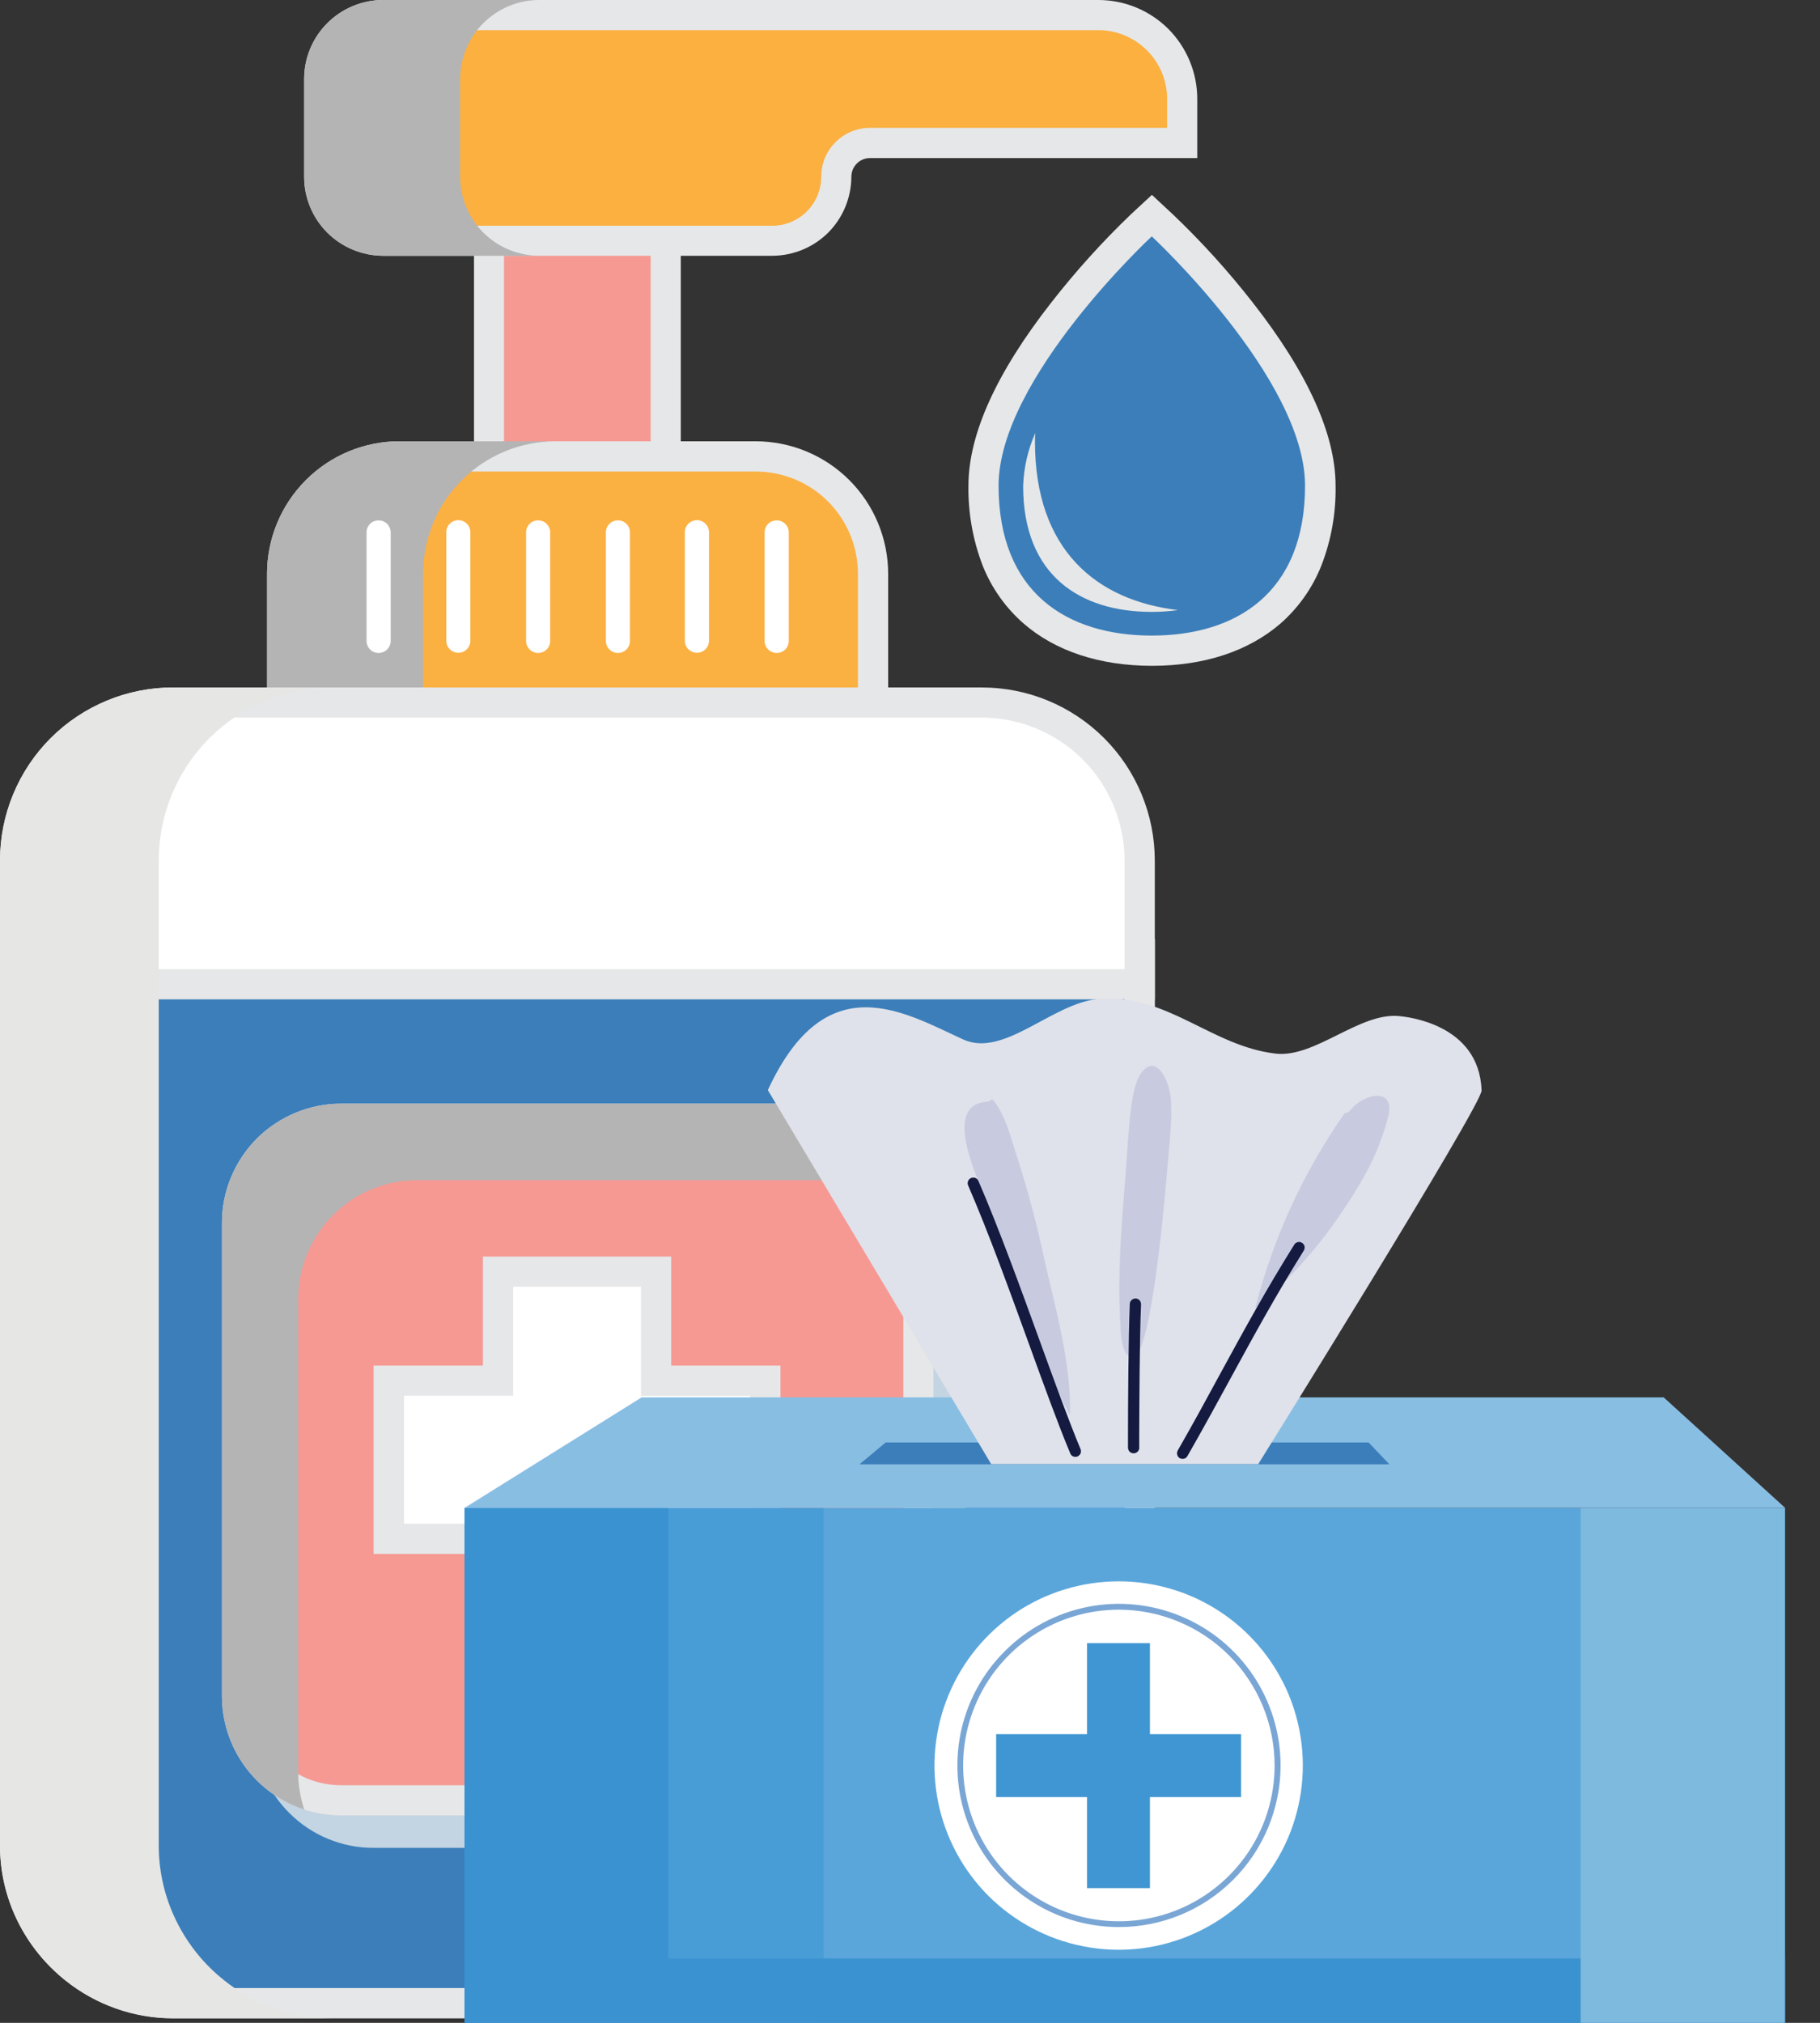 <svg width="18" height="20" viewBox="0 0 18 20" fill="none" xmlns="http://www.w3.org/2000/svg">
<rect x="0" y="0" width="18" height="20" fill="#333333" stroke="none"/>
<path d="M6.583 2.08H4.836V4.811H6.583V2.08Z" fill="#F69993"/>
<path d="M6.435 2.232V4.663H4.985V2.232H6.435ZM6.733 1.933H4.688V4.962H6.733V1.932V1.933Z" fill="#E6E7E8"/>
<path d="M2.789 7.245V5.676C2.789 5.368 2.912 5.072 3.129 4.854C3.347 4.637 3.642 4.514 3.95 4.514H7.472C7.78 4.514 8.075 4.637 8.293 4.854C8.511 5.072 8.633 5.368 8.633 5.676V7.245H2.789Z" fill="#FBB042"/>
<path d="M7.473 4.662C7.741 4.662 7.999 4.768 8.189 4.958C8.379 5.148 8.485 5.406 8.485 5.674V7.095H2.939V5.674C2.939 5.406 3.046 5.148 3.236 4.958C3.425 4.768 3.683 4.662 3.951 4.662H7.473ZM7.473 4.363H3.951C3.604 4.363 3.27 4.501 3.025 4.747C2.779 4.993 2.641 5.326 2.641 5.674V7.393H8.784V5.674C8.784 5.502 8.75 5.331 8.684 5.172C8.618 5.013 8.522 4.869 8.4 4.747C8.278 4.625 8.134 4.529 7.975 4.463C7.816 4.397 7.645 4.363 7.473 4.363Z" fill="#E6E7E8"/>
<g style="mix-blend-mode:color-burn">
<path d="M4.184 5.674C4.184 5.502 4.218 5.331 4.284 5.172C4.349 5.013 4.446 4.869 4.568 4.747C4.689 4.625 4.834 4.529 4.993 4.463C5.152 4.397 5.322 4.363 5.495 4.363H3.951C3.604 4.363 3.27 4.501 3.025 4.747C2.779 4.993 2.641 5.326 2.641 5.674V7.393H4.184V5.674Z" fill="#B4B4B5"/>
</g>
<path d="M1.71 19.804C1.505 19.804 1.302 19.764 1.112 19.685C0.923 19.606 0.751 19.491 0.606 19.346C0.461 19.201 0.346 19.029 0.267 18.839C0.189 18.65 0.148 18.447 0.148 18.242V9.434H11.269V18.242C11.269 18.447 11.229 18.65 11.15 18.84C11.072 19.029 10.957 19.201 10.812 19.346C10.666 19.492 10.494 19.607 10.305 19.685C10.115 19.764 9.912 19.804 9.707 19.804H1.71Z" fill="#3B7EBA"/>
<path d="M11.123 9.584V18.242C11.123 18.617 10.974 18.977 10.709 19.242C10.444 19.507 10.084 19.656 9.71 19.656H1.713C1.338 19.656 0.978 19.507 0.713 19.242C0.448 18.977 0.299 18.617 0.299 18.242V9.584H11.123ZM11.421 9.285H8.22222e-06V18.242C-0.001 18.504 0.059 18.762 0.175 18.997C0.287 19.223 0.448 19.422 0.645 19.58C0.948 19.823 1.325 19.956 1.713 19.956H9.71C9.935 19.956 10.158 19.912 10.365 19.826C10.573 19.74 10.762 19.614 10.921 19.455C11.08 19.296 11.206 19.107 11.292 18.899C11.378 18.692 11.422 18.469 11.422 18.244V9.285H11.421Z" fill="#E6E7E8"/>
<path d="M0.148 9.732V8.51C0.149 8.095 0.314 7.698 0.607 7.405C0.899 7.113 1.297 6.948 1.711 6.947H9.708C9.913 6.947 10.116 6.987 10.306 7.066C10.495 7.144 10.668 7.259 10.813 7.405C10.958 7.55 11.073 7.722 11.151 7.912C11.23 8.101 11.27 8.304 11.27 8.51V9.732H0.148Z" fill="white"/>
<path d="M9.709 7.095C9.894 7.095 10.078 7.132 10.25 7.203C10.421 7.274 10.577 7.378 10.708 7.509C10.839 7.64 10.944 7.796 11.014 7.968C11.085 8.139 11.122 8.323 11.122 8.509V9.582H0.298V8.509C0.298 8.134 0.447 7.774 0.712 7.509C0.977 7.244 1.337 7.095 1.712 7.095H9.709ZM9.709 6.797H1.712C1.487 6.797 1.264 6.841 1.057 6.927C0.849 7.013 0.66 7.139 0.501 7.298C0.342 7.457 0.216 7.646 0.13 7.854C0.044 8.061 -6.16889e-05 8.284 6.45669e-08 8.509V9.881H11.421V8.509C11.421 8.055 11.241 7.619 10.92 7.298C10.599 6.977 10.164 6.797 9.71 6.797H9.709Z" fill="#E6E7E8"/>
<g style="mix-blend-mode:multiply">
<path d="M2.215 19.578C2.017 19.421 1.857 19.222 1.745 18.995C1.629 18.761 1.569 18.502 1.57 18.241V8.509C1.57 8.284 1.614 8.061 1.7 7.854C1.786 7.646 1.912 7.457 2.071 7.298C2.23 7.139 2.419 7.013 2.626 6.927C2.834 6.841 3.056 6.797 3.281 6.797H1.712C1.487 6.797 1.264 6.841 1.057 6.927C0.849 7.013 0.66 7.139 0.501 7.298C0.342 7.457 0.216 7.646 0.13 7.854C0.044 8.061 -5.35312e-05 8.284 8.22222e-06 8.509V18.241C-0.001 18.502 0.059 18.761 0.175 18.995C0.287 19.222 0.448 19.421 0.645 19.578C0.948 19.821 1.325 19.954 1.713 19.954H3.283C2.894 19.954 2.518 19.822 2.215 19.578Z" fill="#E6E6E5"/>
</g>
<path d="M3.788 2.379C3.621 2.379 3.46 2.312 3.342 2.194C3.223 2.075 3.156 1.915 3.156 1.747V0.781C3.156 0.613 3.223 0.452 3.342 0.334C3.46 0.215 3.621 0.149 3.788 0.148H10.863C11.082 0.149 11.293 0.236 11.448 0.392C11.604 0.547 11.691 0.758 11.691 0.978V1.413H8.604C8.515 1.413 8.43 1.449 8.368 1.511C8.305 1.574 8.27 1.658 8.27 1.747C8.27 1.915 8.203 2.075 8.085 2.194C7.966 2.312 7.805 2.379 7.638 2.379H3.788Z" fill="#FBB040"/>
<path d="M10.863 0.298C11.043 0.298 11.216 0.37 11.344 0.498C11.471 0.625 11.543 0.798 11.543 0.978V1.264H8.604C8.541 1.264 8.478 1.277 8.419 1.301C8.361 1.325 8.308 1.361 8.263 1.406C8.218 1.451 8.182 1.504 8.158 1.563C8.134 1.621 8.122 1.684 8.122 1.748C8.122 1.811 8.109 1.874 8.085 1.933C8.061 1.991 8.025 2.045 7.98 2.09C7.936 2.135 7.882 2.17 7.824 2.195C7.765 2.219 7.702 2.232 7.638 2.232H3.789C3.661 2.232 3.538 2.181 3.447 2.09C3.357 2 3.306 1.877 3.306 1.749V0.781C3.306 0.653 3.357 0.53 3.447 0.44C3.538 0.349 3.661 0.298 3.789 0.298H10.863ZM10.863 0H3.789C3.582 0 3.383 0.083 3.237 0.229C3.09 0.376 3.008 0.574 3.008 0.781V1.748C3.008 1.955 3.09 2.153 3.237 2.3C3.383 2.446 3.582 2.528 3.789 2.529H7.638C7.846 2.528 8.044 2.446 8.191 2.3C8.337 2.153 8.419 1.955 8.42 1.748C8.42 1.699 8.439 1.652 8.474 1.617C8.508 1.582 8.555 1.563 8.604 1.563H11.841V0.978C11.841 0.719 11.738 0.47 11.555 0.286C11.371 0.103 11.123 0 10.863 0Z" fill="#E6E7E8"/>
<g style="mix-blend-mode:color-burn">
<path d="M4.551 1.748V0.781C4.551 0.574 4.634 0.375 4.78 0.229C4.927 0.083 5.125 0 5.333 0H3.789C3.582 0 3.383 0.083 3.237 0.229C3.09 0.376 3.008 0.574 3.008 0.781V1.748C3.008 1.955 3.09 2.153 3.237 2.3C3.383 2.446 3.582 2.528 3.789 2.529H5.333C5.125 2.528 4.927 2.446 4.78 2.3C4.634 2.153 4.551 1.955 4.551 1.748Z" fill="#B4B4B5"/>
</g>
<path d="M3.744 5.145C3.713 5.145 3.682 5.157 3.66 5.179C3.638 5.202 3.625 5.232 3.625 5.264V6.337C3.625 6.369 3.638 6.399 3.66 6.421C3.682 6.444 3.713 6.456 3.744 6.456C3.776 6.456 3.806 6.444 3.829 6.421C3.851 6.399 3.864 6.369 3.864 6.337V5.262C3.863 5.23 3.85 5.201 3.828 5.179C3.806 5.157 3.776 5.145 3.744 5.145Z" fill="white"/>
<path d="M4.652 5.262C4.652 5.196 4.599 5.143 4.533 5.143C4.467 5.143 4.414 5.196 4.414 5.262V6.335C4.414 6.401 4.467 6.454 4.533 6.454C4.599 6.454 4.652 6.401 4.652 6.335V5.262Z" fill="white"/>
<path d="M5.323 5.145C5.307 5.144 5.291 5.148 5.277 5.153C5.262 5.159 5.249 5.168 5.238 5.179C5.227 5.19 5.218 5.204 5.212 5.218C5.206 5.233 5.203 5.248 5.203 5.264V6.337C5.203 6.369 5.216 6.399 5.238 6.421C5.26 6.444 5.291 6.456 5.323 6.456C5.354 6.456 5.384 6.444 5.407 6.421C5.429 6.399 5.441 6.369 5.441 6.337V5.262C5.441 5.23 5.428 5.201 5.406 5.179C5.384 5.157 5.354 5.145 5.323 5.145Z" fill="white"/>
<path d="M6.111 5.145C6.095 5.145 6.08 5.148 6.065 5.154C6.051 5.16 6.038 5.168 6.027 5.18C6.016 5.191 6.007 5.204 6.001 5.218C5.995 5.233 5.992 5.248 5.992 5.264V6.337C5.992 6.369 6.005 6.399 6.027 6.421C6.049 6.444 6.08 6.456 6.111 6.456C6.143 6.456 6.173 6.444 6.196 6.421C6.218 6.399 6.23 6.369 6.23 6.337V5.262C6.23 5.23 6.217 5.2 6.195 5.179C6.172 5.157 6.142 5.144 6.111 5.145Z" fill="white"/>
<path d="M7.012 5.262C7.012 5.196 6.958 5.143 6.893 5.143C6.827 5.143 6.773 5.196 6.773 5.262V6.335C6.773 6.401 6.827 6.454 6.893 6.454C6.958 6.454 7.012 6.401 7.012 6.335V5.262Z" fill="white"/>
<path d="M7.682 5.145C7.65 5.145 7.62 5.157 7.597 5.179C7.575 5.202 7.562 5.232 7.562 5.264V6.337C7.562 6.369 7.575 6.399 7.597 6.421C7.62 6.444 7.65 6.456 7.682 6.456C7.714 6.456 7.744 6.444 7.766 6.421C7.789 6.399 7.801 6.369 7.801 6.337V5.262C7.801 5.23 7.788 5.201 7.765 5.179C7.743 5.157 7.713 5.145 7.682 5.145Z" fill="white"/>
<g style="mix-blend-mode:multiply">
<path d="M9.46 11.953C9.37 11.739 9.219 11.557 9.025 11.429C8.832 11.301 8.605 11.232 8.373 11.232H3.695C3.538 11.232 3.381 11.264 3.236 11.326C3.023 11.417 2.84 11.568 2.712 11.761C2.584 11.954 2.516 12.181 2.516 12.413V17.091C2.515 17.246 2.546 17.399 2.605 17.543C2.664 17.686 2.751 17.816 2.861 17.925C2.97 18.035 3.101 18.122 3.244 18.181C3.387 18.24 3.54 18.271 3.695 18.27H8.373C8.528 18.27 8.682 18.24 8.825 18.181C8.968 18.122 9.098 18.035 9.208 17.925C9.317 17.816 9.404 17.686 9.463 17.543C9.523 17.399 9.553 17.246 9.553 17.091V12.412C9.553 12.254 9.522 12.098 9.46 11.953Z" fill="#C3D4E2"/>
</g>
<path d="M8.052 11.06H3.374C2.805 11.06 2.344 11.522 2.344 12.091V16.769C2.344 17.338 2.805 17.799 3.374 17.799H8.052C8.621 17.799 9.082 17.338 9.082 16.769V12.091C9.082 11.522 8.621 11.06 8.052 11.06Z" fill="#F69993"/>
<path d="M8.053 11.211C8.287 11.211 8.511 11.303 8.676 11.469C8.841 11.634 8.934 11.858 8.934 12.091V16.769C8.934 16.885 8.911 17 8.867 17.107C8.823 17.214 8.758 17.311 8.676 17.393C8.594 17.474 8.497 17.539 8.39 17.584C8.283 17.628 8.169 17.651 8.053 17.651H3.375C3.259 17.651 3.144 17.628 3.037 17.584C2.93 17.539 2.833 17.474 2.752 17.393C2.67 17.311 2.605 17.214 2.561 17.107C2.516 17 2.494 16.885 2.494 16.769V12.091C2.494 11.976 2.517 11.861 2.561 11.754C2.605 11.647 2.67 11.55 2.752 11.469C2.834 11.387 2.931 11.322 3.038 11.278C3.144 11.233 3.259 11.211 3.375 11.211H8.053ZM8.053 10.912H3.375C3.22 10.912 3.066 10.942 2.923 11.002C2.78 11.061 2.65 11.148 2.54 11.257C2.431 11.367 2.344 11.497 2.285 11.64C2.225 11.783 2.195 11.937 2.195 12.091V16.769C2.195 16.924 2.226 17.078 2.285 17.221C2.344 17.364 2.431 17.494 2.541 17.604C2.65 17.713 2.78 17.8 2.923 17.859C3.066 17.919 3.22 17.949 3.375 17.949H8.053C8.208 17.949 8.361 17.919 8.505 17.86C8.648 17.8 8.778 17.713 8.887 17.604C8.997 17.494 9.084 17.364 9.143 17.221C9.202 17.078 9.233 16.924 9.232 16.769V12.091C9.233 11.937 9.202 11.783 9.143 11.64C9.084 11.497 8.997 11.367 8.887 11.257C8.778 11.148 8.648 11.061 8.505 11.002C8.361 10.942 8.208 10.912 8.053 10.912Z" fill="#E6E7E8"/>
<g style="mix-blend-mode:color-burn">
<path d="M2.949 17.525V12.847C2.949 12.692 2.979 12.539 3.039 12.396C3.098 12.252 3.185 12.122 3.294 12.013C3.404 11.903 3.534 11.816 3.677 11.757C3.82 11.698 3.974 11.668 4.128 11.668H8.807C8.932 11.668 9.056 11.688 9.174 11.726C9.164 11.695 9.152 11.665 9.14 11.632C9.05 11.418 8.898 11.236 8.705 11.108C8.512 10.98 8.285 10.912 8.053 10.912H3.375C3.22 10.912 3.066 10.942 2.923 11.002C2.78 11.061 2.65 11.148 2.54 11.257C2.431 11.367 2.344 11.497 2.285 11.64C2.225 11.783 2.195 11.937 2.195 12.091V16.769C2.195 17.001 2.264 17.228 2.392 17.421C2.52 17.614 2.702 17.766 2.915 17.856C2.946 17.869 2.976 17.881 3.009 17.891C2.97 17.773 2.95 17.649 2.949 17.525Z" fill="#B4B4B5"/>
</g>
<path d="M4.93 16.292V15.213H3.852V13.651H4.93V12.572H6.493V13.651H7.571V15.213H6.493V16.292H4.93Z" fill="white"/>
<path d="M6.339 12.722V13.801H7.42V15.065H6.339V16.146H5.075V15.065H3.996V13.8H5.075V12.722H6.339ZM6.638 12.424H4.776V13.502H3.695V15.364H4.776V16.442H6.638V15.364H7.719V13.502H6.638V12.424Z" fill="#E6E7E8"/>
<path d="M11.391 6.433C10.913 6.433 10.508 6.302 10.222 6.053C10.061 5.912 9.936 5.735 9.857 5.536C9.767 5.302 9.722 5.052 9.727 4.801C9.727 4.328 9.992 3.748 10.516 3.079C10.754 2.777 11.014 2.492 11.292 2.227L11.393 2.133L11.495 2.227C11.772 2.492 12.03 2.777 12.266 3.078C12.79 3.748 13.056 4.327 13.056 4.801C13.06 5.052 13.016 5.301 12.926 5.535C12.847 5.734 12.722 5.911 12.561 6.052C12.274 6.302 11.87 6.433 11.391 6.433Z" fill="#3B7EBA"/>
<path d="M11.391 2.337C11.391 2.337 12.907 3.743 12.907 4.802C12.907 5.861 12.228 6.284 11.391 6.284C10.554 6.284 9.876 5.861 9.876 4.802C9.876 3.743 11.391 2.337 11.391 2.337ZM11.391 6.05C11.478 6.05 11.565 6.044 11.651 6.032C10.847 5.938 10.236 5.439 10.236 4.369C10.236 4.339 10.236 4.309 10.24 4.279C10.166 4.445 10.125 4.624 10.119 4.806C10.119 5.695 10.689 6.05 11.391 6.05ZM11.391 1.928L11.188 2.116C10.905 2.387 10.641 2.679 10.399 2.989C9.854 3.685 9.578 4.295 9.578 4.802C9.574 5.073 9.622 5.341 9.719 5.593C9.807 5.814 9.946 6.01 10.125 6.166C10.439 6.438 10.877 6.583 11.394 6.583C11.911 6.583 12.347 6.438 12.663 6.166C12.841 6.01 12.98 5.814 13.068 5.593C13.166 5.341 13.214 5.073 13.209 4.802C13.209 4.295 12.933 3.685 12.388 2.989C12.146 2.68 11.883 2.389 11.598 2.118L11.396 1.93L11.391 1.928Z" fill="#E6E7E8"/>
<path d="M4.594 14.909L6.346 13.816H16.454L17.656 14.909H4.594Z" fill="#89BEE3"/>
<path d="M17.655 14.91H4.594V20H17.655V14.91Z" fill="#5AA6DB"/>
<path d="M8.147 14.91H4.594V20H8.147V14.91Z" fill="#489DD7"/>
<path d="M6.61 19.364V14.91H4.594V20H17.656V19.364H6.61Z" fill="#3B92D0"/>
<path d="M12.885 17.456C12.885 17.817 12.778 18.169 12.578 18.468C12.377 18.768 12.093 19.001 11.76 19.139C11.427 19.277 11.061 19.313 10.708 19.242C10.354 19.172 10.03 18.998 9.775 18.744C9.521 18.489 9.347 18.164 9.277 17.811C9.207 17.458 9.243 17.091 9.381 16.759C9.519 16.426 9.752 16.142 10.052 15.941C10.352 15.741 10.704 15.635 11.064 15.635C11.303 15.635 11.54 15.682 11.761 15.773C11.982 15.865 12.183 15.999 12.352 16.168C12.521 16.337 12.655 16.538 12.747 16.759C12.838 16.98 12.885 17.217 12.885 17.456Z" fill="white"/>
<path d="M11.067 19.053C10.751 19.053 10.442 18.96 10.179 18.784C9.916 18.609 9.711 18.359 9.59 18.067C9.469 17.775 9.438 17.454 9.499 17.144C9.561 16.834 9.713 16.549 9.937 16.326C10.16 16.102 10.445 15.95 10.755 15.888C11.065 15.826 11.386 15.858 11.678 15.979C11.97 16.1 12.22 16.305 12.396 16.568C12.571 16.83 12.665 17.139 12.665 17.456C12.665 17.879 12.496 18.286 12.197 18.585C11.897 18.885 11.491 19.053 11.067 19.053ZM11.067 15.915C10.762 15.915 10.464 16.005 10.211 16.174C9.957 16.343 9.76 16.584 9.643 16.865C9.526 17.147 9.496 17.456 9.555 17.755C9.614 18.054 9.761 18.329 9.976 18.544C10.192 18.76 10.466 18.907 10.765 18.966C11.064 19.026 11.374 18.995 11.655 18.879C11.937 18.762 12.177 18.565 12.347 18.311C12.516 18.058 12.606 17.76 12.606 17.456C12.606 17.047 12.443 16.656 12.155 16.367C11.866 16.078 11.475 15.916 11.067 15.915Z" fill="#79A6D5"/>
<path d="M12.274 17.146H11.373V16.246H10.751V17.146H9.852V17.768H10.751V18.668H11.373V17.768H12.274V17.146Z" fill="#4096D2"/>
<path d="M17.651 14.91H15.633V20H17.651V14.91Z" fill="#7EBADE"/>
<path d="M13.741 14.478H8.5L8.759 14.262H13.536L13.741 14.478Z" fill="#3B7EBA"/>
<path d="M7.594 10.778L9.803 14.476H12.444C12.444 14.476 14.656 10.926 14.653 10.782C14.63 10.118 13.901 10.053 13.838 10.046C13.444 10.008 13.006 10.462 12.616 10.417C11.979 10.344 11.544 9.82 10.864 9.877C10.411 9.915 9.931 10.46 9.528 10.278C8.941 10.01 8.17 9.53 7.594 10.778Z" fill="#DFE2EA"/>
<path d="M10.061 11.445C10.016 11.313 9.943 11 9.811 10.867C9.805 10.875 9.797 10.881 9.788 10.885C9.779 10.89 9.769 10.892 9.759 10.893C9.289 10.929 9.706 11.722 9.782 11.94C10.006 12.578 10.258 13.4 10.581 13.992C10.6 13.489 10.432 12.914 10.329 12.452C10.257 12.112 10.168 11.776 10.061 11.445Z" fill="#C8CBDF"/>
<path d="M11.333 10.56C11.173 10.678 11.173 11.098 11.125 11.699C11.09 12.141 11.054 12.594 11.078 13.036C11.082 13.1 11.075 13.429 11.207 13.417C11.365 13.403 11.492 12.198 11.545 11.553C11.563 11.323 11.596 11.093 11.579 10.861C11.566 10.696 11.459 10.468 11.333 10.56Z" fill="#C8CBDF"/>
<path d="M13.351 10.981C13.345 10.989 13.338 10.995 13.329 10.999C13.32 11.004 13.309 11.005 13.3 11.005C12.89 11.589 12.59 12.244 12.414 12.935C12.741 12.664 13.027 12.348 13.264 11.995C13.413 11.774 13.56 11.54 13.651 11.286C13.685 11.199 13.713 11.11 13.734 11.019C13.788 10.753 13.492 10.805 13.351 10.981Z" fill="#C8CBDF"/>
<path d="M10.636 14.404C10.625 14.404 10.614 14.401 10.605 14.395C10.596 14.389 10.589 14.38 10.585 14.37C10.466 14.086 10.326 13.7 10.178 13.292C9.99 12.775 9.778 12.188 9.576 11.723C9.573 11.716 9.571 11.709 9.57 11.701C9.57 11.694 9.571 11.686 9.574 11.679C9.576 11.672 9.58 11.666 9.585 11.66C9.59 11.655 9.597 11.65 9.604 11.647C9.611 11.644 9.618 11.643 9.626 11.643C9.633 11.643 9.641 11.644 9.648 11.647C9.655 11.65 9.661 11.654 9.666 11.66C9.671 11.665 9.675 11.672 9.678 11.679C9.881 12.149 10.094 12.736 10.282 13.254C10.43 13.661 10.569 14.046 10.687 14.328C10.692 14.341 10.692 14.356 10.687 14.37C10.681 14.383 10.67 14.394 10.657 14.4C10.65 14.403 10.643 14.404 10.636 14.404Z" fill="#141A40"/>
<path d="M11.211 14.369H11.209C11.194 14.368 11.18 14.362 11.17 14.351C11.161 14.34 11.156 14.326 11.156 14.311C11.156 14.303 11.156 14.25 11.156 14.17C11.156 13.884 11.16 13.213 11.174 12.891C11.175 12.876 11.181 12.863 11.192 12.853C11.203 12.843 11.217 12.838 11.232 12.838C11.239 12.838 11.246 12.84 11.253 12.843C11.259 12.846 11.265 12.85 11.27 12.856C11.275 12.861 11.279 12.867 11.281 12.874C11.284 12.881 11.285 12.888 11.285 12.896C11.271 13.216 11.268 13.883 11.267 14.17C11.267 14.283 11.267 14.311 11.267 14.319C11.266 14.333 11.259 14.346 11.249 14.355C11.239 14.364 11.225 14.369 11.211 14.369Z" fill="#141A40"/>
<path d="M11.696 14.424C11.686 14.424 11.677 14.422 11.668 14.417C11.656 14.41 11.646 14.398 11.643 14.384C11.639 14.37 11.641 14.354 11.648 14.341C11.806 14.066 11.943 13.813 12.076 13.568C12.303 13.152 12.517 12.759 12.801 12.305C12.809 12.293 12.821 12.284 12.835 12.281C12.85 12.277 12.865 12.28 12.877 12.288C12.883 12.291 12.889 12.296 12.893 12.303C12.897 12.308 12.9 12.315 12.902 12.322C12.903 12.329 12.904 12.337 12.902 12.344C12.901 12.351 12.899 12.358 12.895 12.364C12.613 12.815 12.4 13.207 12.174 13.621C12.04 13.867 11.902 14.12 11.744 14.396C11.739 14.405 11.732 14.412 11.724 14.417C11.715 14.422 11.706 14.424 11.696 14.424Z" fill="#141A40"/>
</svg>
